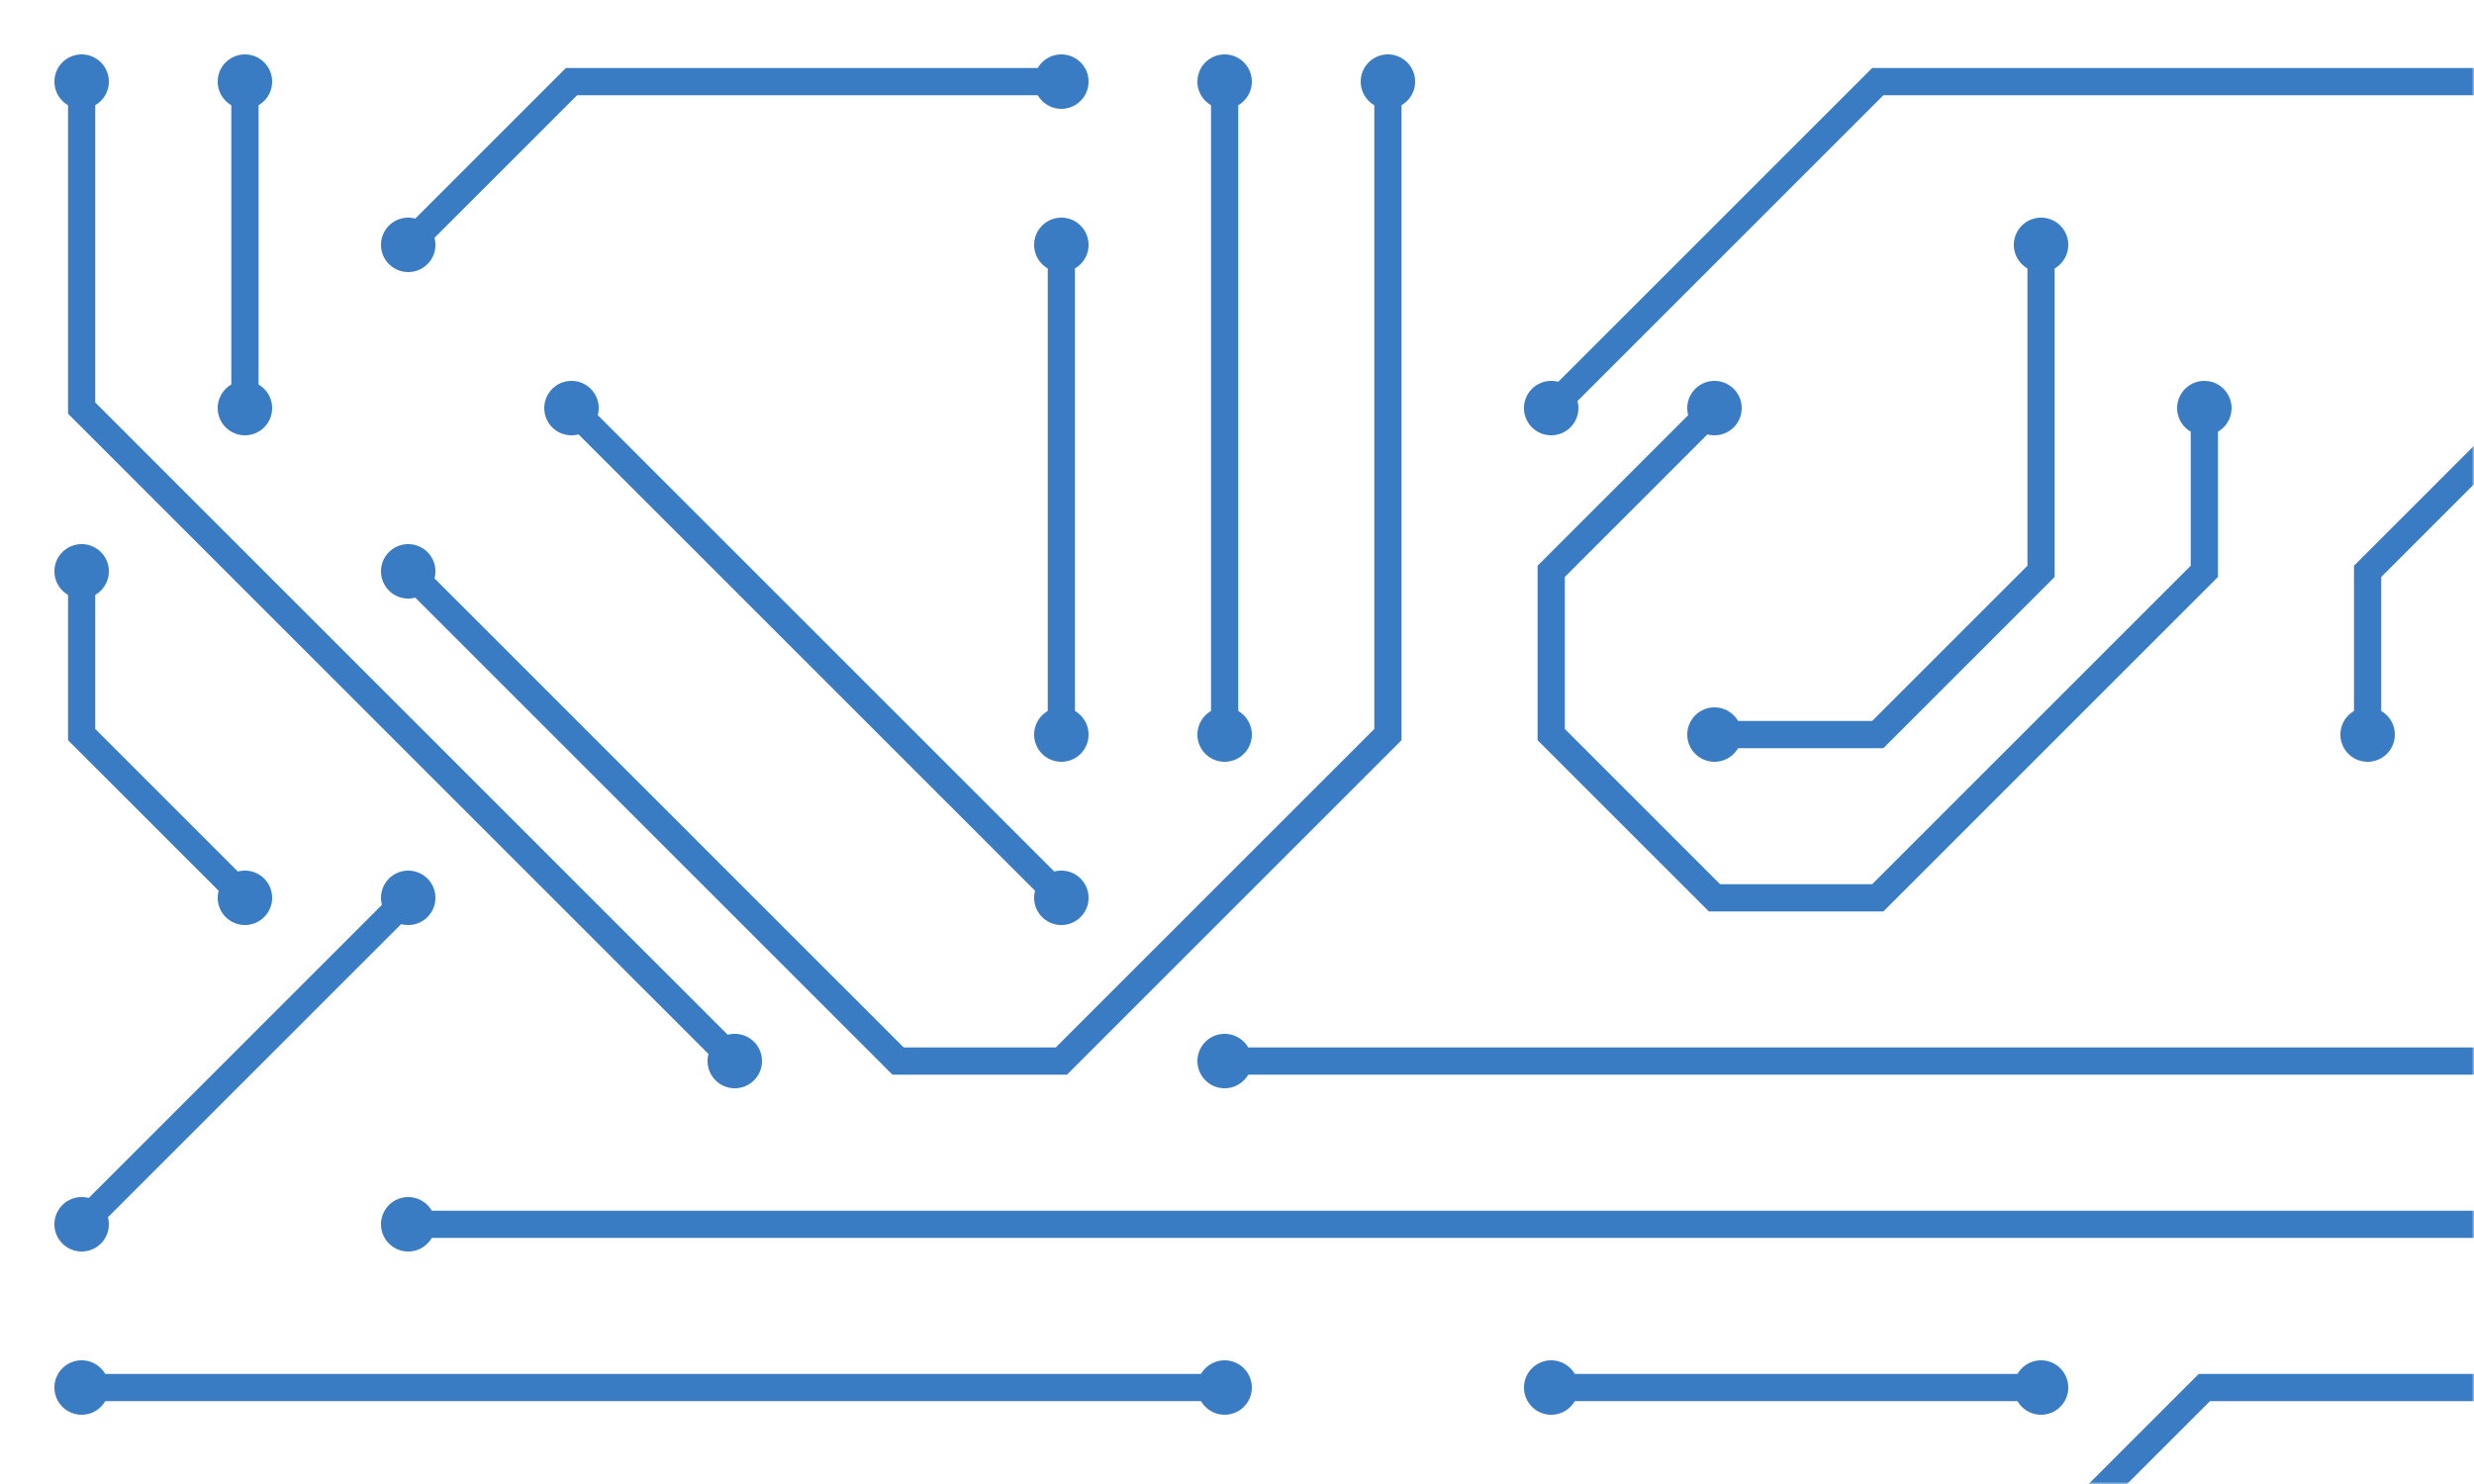 <svg xmlns="http://www.w3.org/2000/svg" version="1.1" xmlns:xlink="http://www.w3.org/1999/xlink" xmlns:svgjs="http://svgjs.dev/svgjs" width="500" height="300" preserveAspectRatio="none" viewBox="0 0 500 300"><g mask="url(&quot;#SvgjsMask1060&quot;)" fill="none"><g><path d="M82.5 247.5L511.5 247.5" stroke-width="5.5" stroke="#3a7cc3"></path><path d="M77 247.5 a5.5 5.5 0 1 0 11 0 a5.5 5.5 0 1 0 -11 0zM506 247.5 a5.5 5.5 0 1 0 11 0 a5.5 5.5 0 1 0 -11 0z" fill="#3a7cc3"></path><path d="M148.5 214.5L16.5 82.5L16.5 16.5" stroke-width="5.5" stroke="#3a7cc3"></path><path d="M143 214.5 a5.5 5.5 0 1 0 11 0 a5.5 5.5 0 1 0 -11 0zM11 16.5 a5.5 5.5 0 1 0 11 0 a5.5 5.5 0 1 0 -11 0z" fill="#3a7cc3"></path><path d="M313.5 82.5L379.5 16.5L511.5 16.5" stroke-width="5.5" stroke="#3a7cc3"></path><path d="M308 82.5 a5.5 5.5 0 1 0 11 0 a5.5 5.5 0 1 0 -11 0zM506 16.5 a5.5 5.5 0 1 0 11 0 a5.5 5.5 0 1 0 -11 0z" fill="#3a7cc3"></path><path d="M247.5 148.5L247.5 16.5" stroke-width="5.5" stroke="#3a7cc3"></path><path d="M242 148.5 a5.5 5.5 0 1 0 11 0 a5.5 5.5 0 1 0 -11 0zM242 16.5 a5.5 5.5 0 1 0 11 0 a5.5 5.5 0 1 0 -11 0z" fill="#3a7cc3"></path><path d="M247.5 214.5L511.5 214.5" stroke-width="5.5" stroke="#3a7cc3"></path><path d="M242 214.5 a5.5 5.5 0 1 0 11 0 a5.5 5.5 0 1 0 -11 0zM506 214.5 a5.5 5.5 0 1 0 11 0 a5.5 5.5 0 1 0 -11 0z" fill="#3a7cc3"></path><path d="M412.5 280.5L313.5 280.5" stroke-width="5.5" stroke="#3a7cc3"></path><path d="M407 280.5 a5.5 5.5 0 1 0 11 0 a5.5 5.5 0 1 0 -11 0zM308 280.5 a5.5 5.5 0 1 0 11 0 a5.5 5.5 0 1 0 -11 0z" fill="#3a7cc3"></path><path d="M82.5 49.5L115.5 16.5L214.5 16.5" stroke-width="5.5" stroke="#3a7cc3"></path><path d="M77 49.5 a5.5 5.5 0 1 0 11 0 a5.5 5.5 0 1 0 -11 0zM209 16.5 a5.5 5.5 0 1 0 11 0 a5.5 5.5 0 1 0 -11 0z" fill="#3a7cc3"></path><path d="M49.5 82.5L49.5 16.5" stroke-width="5.5" stroke="#3a7cc3"></path><path d="M44 82.5 a5.5 5.5 0 1 0 11 0 a5.5 5.5 0 1 0 -11 0zM44 16.5 a5.5 5.5 0 1 0 11 0 a5.5 5.5 0 1 0 -11 0z" fill="#3a7cc3"></path><path d="M49.5 181.5L16.5 148.5L16.5 115.5" stroke-width="5.5" stroke="#3a7cc3"></path><path d="M44 181.5 a5.5 5.5 0 1 0 11 0 a5.5 5.5 0 1 0 -11 0zM11 115.5 a5.5 5.5 0 1 0 11 0 a5.5 5.5 0 1 0 -11 0z" fill="#3a7cc3"></path><path d="M214.5 148.5L214.5 49.5" stroke-width="5.5" stroke="#3a7cc3"></path><path d="M209 148.5 a5.5 5.5 0 1 0 11 0 a5.5 5.5 0 1 0 -11 0zM209 49.5 a5.5 5.5 0 1 0 11 0 a5.5 5.5 0 1 0 -11 0z" fill="#3a7cc3"></path><path d="M478.5 148.5L478.5 115.5L511.5 82.5L511.5 49.5" stroke-width="5.5" stroke="#3a7cc3"></path><path d="M473 148.5 a5.5 5.5 0 1 0 11 0 a5.5 5.5 0 1 0 -11 0zM506 49.5 a5.5 5.5 0 1 0 11 0 a5.5 5.5 0 1 0 -11 0z" fill="#3a7cc3"></path><path d="M445.5 82.5L445.5 115.5L379.5 181.5L346.5 181.5L313.5 148.5L313.5 115.5L346.5 82.5" stroke-width="5.5" stroke="#3a7cc3"></path><path d="M440 82.5 a5.5 5.5 0 1 0 11 0 a5.5 5.5 0 1 0 -11 0zM341 82.5 a5.5 5.5 0 1 0 11 0 a5.5 5.5 0 1 0 -11 0z" fill="#3a7cc3"></path><path d="M16.5 247.5L82.5 181.5" stroke-width="5.5" stroke="#3a7cc3"></path><path d="M11 247.5 a5.5 5.5 0 1 0 11 0 a5.5 5.5 0 1 0 -11 0zM77 181.5 a5.5 5.5 0 1 0 11 0 a5.5 5.5 0 1 0 -11 0z" fill="#3a7cc3"></path><path d="M82.5 115.5L181.5 214.5L214.5 214.5L280.5 148.5L280.5 16.5" stroke-width="5.5" stroke="#3a7cc3"></path><path d="M77 115.5 a5.5 5.5 0 1 0 11 0 a5.5 5.5 0 1 0 -11 0zM275 16.5 a5.5 5.5 0 1 0 11 0 a5.5 5.5 0 1 0 -11 0z" fill="#3a7cc3"></path><path d="M16.5 280.5L247.5 280.5" stroke-width="5.5" stroke="#3a7cc3"></path><path d="M11 280.5 a5.5 5.5 0 1 0 11 0 a5.5 5.5 0 1 0 -11 0zM242 280.5 a5.5 5.5 0 1 0 11 0 a5.5 5.5 0 1 0 -11 0z" fill="#3a7cc3"></path><path d="M115.5 82.5L214.5 181.5" stroke-width="5.5" stroke="#3a7cc3"></path><path d="M110 82.5 a5.5 5.5 0 1 0 11 0 a5.5 5.5 0 1 0 -11 0zM209 181.5 a5.5 5.5 0 1 0 11 0 a5.5 5.5 0 1 0 -11 0z" fill="#3a7cc3"></path><path d="M412.5 313.5L445.5 280.5L511.5 280.5" stroke-width="5.5" stroke="#3a7cc3"></path><path d="M407 313.5 a5.5 5.5 0 1 0 11 0 a5.5 5.5 0 1 0 -11 0zM506 280.5 a5.5 5.5 0 1 0 11 0 a5.5 5.5 0 1 0 -11 0z" fill="#3a7cc3"></path><path d="M412.5 49.5L412.5 115.5L379.5 148.5L346.5 148.5" stroke-width="5.5" stroke="#3a7cc3"></path><path d="M407 49.5 a5.5 5.5 0 1 0 11 0 a5.5 5.5 0 1 0 -11 0zM341 148.5 a5.5 5.5 0 1 0 11 0 a5.5 5.5 0 1 0 -11 0z" fill="#3a7cc3"></path><path d="M511.5 313.5L445.5 313.5" stroke-width="5.5" stroke="#3a7cc3"></path><path d="M506 313.5 a5.5 5.5 0 1 0 11 0 a5.5 5.5 0 1 0 -11 0zM440 313.5 a5.5 5.5 0 1 0 11 0 a5.5 5.5 0 1 0 -11 0z" fill="#3a7cc3"></path></g></g><defs><mask id="SvgjsMask1060"><rect width="500" height="300" fill="#ffffff"></rect></mask></defs></svg>